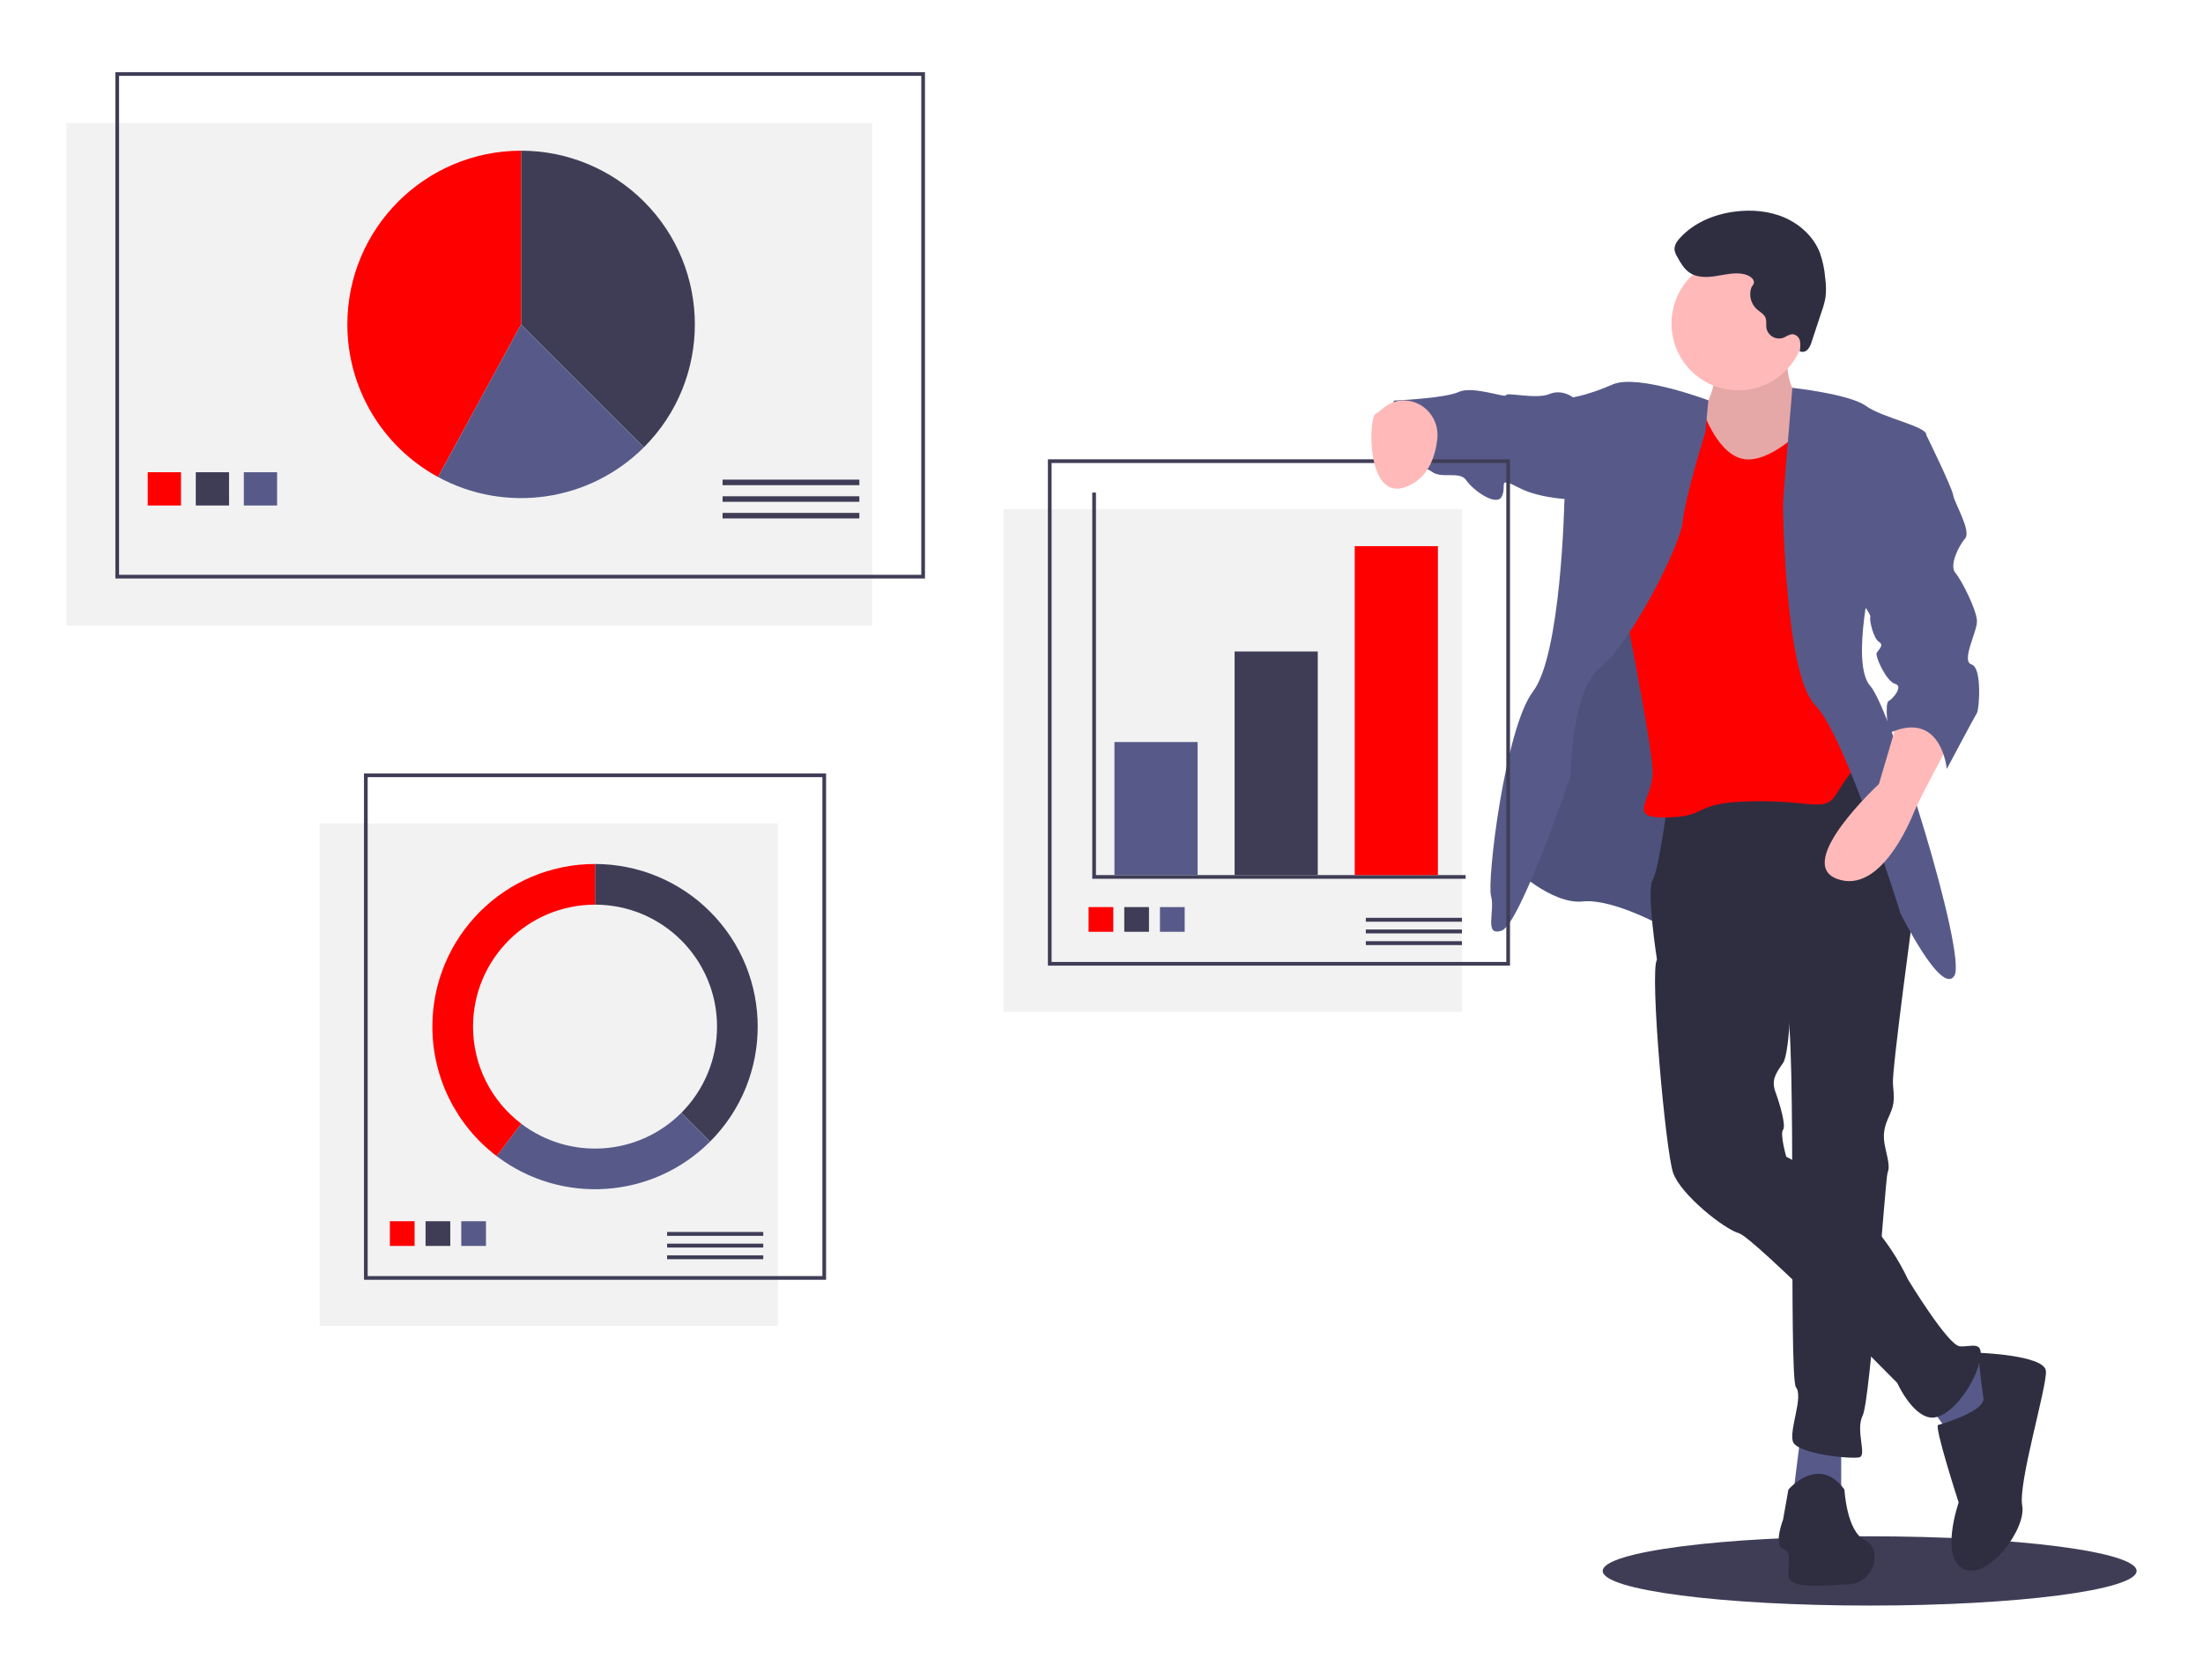 <?xml version="1.0" encoding="utf-8"?>
<!-- Generator: Adobe Illustrator 17.0.0, SVG Export Plug-In . SVG Version: 6.00 Build 0)  -->
<!DOCTYPE svg PUBLIC "-//W3C//DTD SVG 1.1//EN" "http://www.w3.org/Graphics/SVG/1.1/DTD/svg11.dtd">
<svg version="1.1" id="Layer_1" xmlns="http://www.w3.org/2000/svg" xmlns:xlink="http://www.w3.org/1999/xlink" x="0px" y="0px"
	 width="450px" height="343.174px" viewBox="0 0 450 343.174" enable-background="new 0 0 450 343.174" xml:space="preserve">
<g>
	<ellipse fill="#3F3D56" cx="381.91" cy="320.976" rx="54.529" ry="7.076"/>
	<rect x="13.561" y="25.128" fill="#F2F2F2" width="164.62" height="102.699"/>
	
		<rect x="23.944" y="15.122" fill="none" stroke="#3F3D56" stroke-width="0.755" stroke-miterlimit="10" width="164.62" height="102.699"/>
	<path fill="#3F3D56" d="M131.539,91.379c13.86-13.86,13.86-36.332,0-50.193c-6.656-6.656-15.683-10.395-25.096-10.395v35.492
		L131.539,91.379z"/>
	<path fill="#FF0000" d="M106.443,30.791c-19.604,0.002-35.494,15.896-35.492,35.5c0.002,12.994,7.103,24.948,18.513,31.165
		l16.979-31.174V30.791z"/>
	<path fill="#575A89" d="M131.539,91.379l-25.096-25.096L89.465,97.456C103.287,104.977,120.41,102.503,131.539,91.379
		L131.539,91.379z"/>
	<rect x="30.174" y="96.488" fill="#FF0000" width="6.796" height="6.796"/>
	<rect x="39.991" y="96.488" fill="#3F3D56" width="6.796" height="6.796"/>
	<rect x="49.808" y="96.488" fill="#575A89" width="6.796" height="6.796"/>
	<rect x="147.598" y="97.999" fill="#3F3D56" width="27.94" height="1.133"/>
	<rect x="147.598" y="101.397" fill="#3F3D56" width="27.94" height="1.133"/>
	<rect x="147.598" y="104.795" fill="#3F3D56" width="27.94" height="1.133"/>
	<rect x="65.288" y="168.227" fill="#F2F2F2" width="93.637" height="102.699"/>
	
		<rect x="74.727" y="158.41" fill="none" stroke="#3F3D56" stroke-width="0.755" stroke-miterlimit="10" width="93.637" height="102.699"/>
	<rect x="79.636" y="249.523" fill="#FF0000" width="5.049" height="5.049"/>
	<rect x="86.928" y="249.523" fill="#3F3D56" width="5.049" height="5.049"/>
	<rect x="94.221" y="249.523" fill="#575A89" width="5.049" height="5.049"/>
	<rect x="136.271" y="251.715" fill="#3F3D56" width="19.634" height="0.796"/>
	<rect x="136.271" y="254.103" fill="#3F3D56" width="19.634" height="0.796"/>
	<rect x="136.271" y="256.491" fill="#3F3D56" width="19.634" height="0.796"/>
	<path fill="#3F3D56" d="M121.546,176.533v8.307c13.763,0,24.92,11.157,24.92,24.92c0,6.609-2.625,12.947-7.299,17.621l5.874,5.874
		c12.976-12.976,12.976-34.013,0-46.989C138.809,180.034,130.358,176.533,121.546,176.533z"/>
	<path fill="#575A89" d="M145.04,233.254l-5.874-5.874c-8.811,8.813-22.778,9.76-32.698,2.217l-5.028,6.615
		C114.67,246.266,133.292,245.003,145.04,233.254z"/>
	<path fill="#FF0000" d="M96.626,209.759c0-13.763,11.157-24.92,24.92-24.92v-8.307c-18.35,0-33.226,14.875-33.226,33.225
		c0,10.384,4.854,20.171,13.122,26.454l5.028-6.615C100.264,224.89,96.621,217.548,96.626,209.759z"/>
	<path fill="#FFB9B9" d="M365.314,67.979c0,0-1.541,11.444,2.421,12.765s2.861,11.444,2.861,11.444l-11.885,9.023l-10.564,0.88
		l-2.641-13.645l1.541-3.521c0,0,5.942-7.043,1.761-14.305S365.314,67.979,365.314,67.979z"/>
	<path opacity="0.1" enable-background="new    " d="M365.314,67.979c0,0-1.541,11.444,2.421,12.765s2.861,11.444,2.861,11.444
		l-11.885,9.023l-10.564,0.88l-2.641-13.645l1.541-3.521c0,0,5.942-7.043,1.761-14.305S365.314,67.979,365.314,67.979z"/>
	<path fill="#575A89" d="M354.31,157.113l-13.865,32.572c0,0-10.784-6.162-17.167-5.502c-6.382,0.66-14.305-7.043-14.305-7.043
		l7.923-38.295l14.746-40.716l20.468,12.985L354.31,157.113z"/>
	<path opacity="0.1" enable-background="new    " d="M354.31,157.113l-13.865,32.572c0,0-10.784-6.162-17.167-5.502
		c-6.382,0.66-14.305-7.043-14.305-7.043l7.923-38.295l14.746-40.716l20.468,12.985L354.31,157.113z"/>
	<polygon fill="#575A89" points="376.098,295.546 376.098,306.11 366.194,306.11 367.735,293.785 	"/>
	<polygon fill="#575A89" points="401.848,277.279 409.111,281.681 403.829,293.785 398.327,293.125 393.045,285.642 	"/>
	<path fill="#2F2E41" d="M378.079,154.032l12.985,30.592c0,0-4.622,33.893-4.402,36.754c0.22,2.861,0.44,3.962-0.66,6.382
		c-1.1,2.421-1.541,3.962-0.88,6.823c0.66,2.861,0.88,3.962,0.44,5.062c-0.44,1.1-3.521,46.438-5.062,49.519
		c-1.541,3.081,0.88,8.143-0.66,8.583c-1.541,0.44-12.985-0.66-13.645-3.301c-0.66-2.641,2.201-9.023,0.66-11.004
		s0.22-73.288-1.981-78.13c-2.201-4.842-26.41-9.244-26.41-9.244s-2.201-14.085-0.88-16.286c1.321-2.201,3.081-16.066,3.081-16.066
		L378.079,154.032z"/>
	<path fill="#2F2E41" d="M365.314,304.349c0,0,6.162-7.263,11.444,0c0,0,0.44,8.583,4.182,10.344
		c3.741,1.761,1.981,8.803-3.301,9.023c-5.282,0.22-12.105,1.1-12.325-1.761c-0.22-2.861,0.88-4.622-1.1-5.502
		c-1.981-0.88,0-5.942,0-5.942L365.314,304.349z"/>
	<path fill="#2F2E41" d="M365.974,199.149c0,0-0.22,15.846-1.761,18.047c-1.541,2.201-2.421,3.521-1.541,5.942
		s2.201,6.823,1.541,7.703c-0.66,0.88,0.66,5.502,0.66,5.502s16.946,8.143,24.87,25.09c0,0,8.143,13.425,10.564,13.645
		c2.421,0.22,5.282-1.541,3.962,3.521c-1.32,5.062-6.382,11.664-10.124,11.004c-3.741-0.66-6.603-7.043-6.603-7.043
		s-29.271-29.711-32.352-30.592c-3.081-0.88-11.885-7.923-13.425-12.325c-1.541-4.402-4.842-41.156-3.301-43.577
		s7.263-5.722,7.263-5.722L365.974,199.149z"/>
	<path fill="#2F2E41" d="M404.049,276.399c0,0,13.645,0.44,13.865,3.741s-5.722,22.889-4.842,27.51
		c0.88,4.622-6.823,15.186-11.885,12.985c-5.062-2.201-1.1-13.645-1.1-13.645s-5.062-15.626-4.182-15.846
		c0.88-0.22,9.684-2.861,9.244-5.502C404.709,283.001,404.049,276.399,404.049,276.399z"/>
	<circle fill="#FFB9B9" cx="355.08" cy="66.109" r="13.645"/>
	<path fill="#FF0000" d="M368.835,87.127c0,0-7.483,7.923-12.985,6.603c-5.502-1.321-8.363-10.784-8.363-10.784l-9.904-1.761
		c0,0-7.043,31.252-7.043,34.333s7.043,36.314,7.043,42.256s-5.722,9.464,3.081,9.244c8.803-0.22,4.622-3.081,17.387-3.301
		s14.746,2.641,17.387-1.981c1.801-3.015,4.025-5.758,6.603-8.143l-4.622-16.286l-0.66-45.998c0,0-5.643-11.004-8.213-10.124
		C368.545,81.184,369.936,86.026,368.835,87.127z"/>
	<path fill="#575A89" d="M366.125,79.238c0,0,11.734,1.286,15.036,3.707c3.301,2.421,12.545,4.182,12.325,5.942
		c-0.22,1.761-10.784,26.85-10.784,26.85s-4.842,19.808-0.66,24.429c4.182,4.622,19.808,55.021,17.167,59.203
		c-2.641,4.182-11.004-12.765-11.004-12.765s-11.224-36.314-17.387-42.476c-6.162-6.162-6.603-39.395-6.603-40.936
		S366.125,79.238,366.125,79.238z"/>
	<path fill="#575A89" d="M348.961,81.79c0,0-14.459-5.448-19.521-3.247c-5.062,2.201-8.143,2.641-8.143,2.641l-1.761,21.568
		c0,0-0.66,31.032-6.382,38.515c-5.722,7.483-9.464,38.735-8.583,41.816c0.88,3.081-1.541,8.363,2.201,7.043
		c3.741-1.321,14.085-31.692,14.085-31.692s0-17.387,6.162-22.228c6.162-4.842,16.286-24.869,16.726-29.711
		c0.44-4.842,4.622-18.267,4.622-18.267L348.961,81.79z"/>
	<path fill="#FFB9B9" d="M398.547,151.171c0,0-6.603,12.325-7.483,14.526c-0.88,2.201-7.043,17.167-15.846,13.865
		c-8.803-3.301,8.583-19.367,8.583-19.367l3.962-13.425C387.763,146.769,398.107,144.568,398.547,151.171z"/>
	<path fill="#575A89" d="M323.498,81.184h-2.201c0,0-2.201-1.761-4.842-0.66c-2.641,1.1-8.803-0.44-8.803,0.22
		c0,0.66-6.823-1.981-9.684-0.66s-13.205,1.761-13.205,1.761s-4.182,10.564-1.32,12.545s7.043,0.44,9.023,1.981
		s5.722-0.22,7.043,1.761c1.32,1.981,6.162,5.502,7.263,3.301c1.1-2.201-1.1-4.182,3.521-1.761
		c4.622,2.421,11.885,2.421,11.885,2.421L323.498,81.184z"/>
	<path fill="#2F2E41" d="M356.31,56.027c-1.846-0.427-3.763,0.046-5.633,0.353c-1.87,0.306-3.931,0.408-5.513-0.636
		c-1.168-0.771-1.887-2.045-2.561-3.272c-0.281-0.438-0.469-0.93-0.551-1.444c-0.079-0.907,0.497-1.734,1.11-2.408
		c2.846-3.128,7.004-4.84,11.198-5.384c3.447-0.447,7.042-0.148,10.225,1.249c3.184,1.396,5.92,3.953,7.172,7.196
		c0.576,1.66,0.936,3.387,1.071,5.139c0.189,1.289,0.213,2.597,0.072,3.892c-0.169,0.96-0.421,1.904-0.754,2.82l-2.073,6.26
		c-0.149,0.592-0.427,1.143-0.815,1.614c-0.409,0.474-1.082,0.621-1.652,0.362c0.166-0.68,0.191-1.387,0.074-2.077
		c-0.133-0.704-0.68-1.256-1.383-1.394c-0.764-0.081-1.417,0.511-2.142,0.766c-1.395,0.414-2.862-0.382-3.275-1.777
		c-0.02-0.067-0.037-0.135-0.051-0.203c-0.114-0.716,0.078-1.482-0.194-2.154c-0.318-0.787-1.161-1.2-1.794-1.766
		c-1.18-1.089-1.622-2.762-1.133-4.291c0.17-0.521,0.648-0.758,0.552-1.356C358.135,56.73,356.977,56.181,356.31,56.027z"/>
	<rect x="204.989" y="104.04" fill="#F2F2F2" width="93.637" height="102.699"/>
	
		<rect x="214.428" y="94.223" fill="none" stroke="#3F3D56" stroke-width="0.755" stroke-miterlimit="10" width="93.637" height="102.699"/>
	<polyline fill="none" stroke="#3F3D56" stroke-width="0.755" stroke-miterlimit="10" points="223.49,100.642 223.49,179.176 
		299.381,179.176 	"/>
	<rect x="227.643" y="151.613" fill="#575A89" width="16.991" height="27.185"/>
	<rect x="252.185" y="133.113" fill="#3F3D56" width="16.991" height="45.686"/>
	<rect x="276.727" y="111.591" fill="#FF0000" width="16.991" height="67.207"/>
	<rect x="222.357" y="185.336" fill="#FF0000" width="5.049" height="5.049"/>
	<rect x="229.649" y="185.336" fill="#3F3D56" width="5.049" height="5.049"/>
	<rect x="236.942" y="185.336" fill="#575A89" width="5.049" height="5.049"/>
	<rect x="278.992" y="187.528" fill="#3F3D56" width="19.634" height="0.796"/>
	<rect x="278.992" y="189.916" fill="#3F3D56" width="19.634" height="0.796"/>
	<rect x="278.992" y="192.304" fill="#3F3D56" width="19.634" height="0.796"/>
	<path fill="#FFB9B9" d="M287.038,81.832c4.013,0.174,6.995,3.814,6.561,7.807c-0.393,3.618-1.844,8.12-6.414,9.849
		c-8.143,3.081-7.703-14.305-6.162-14.966C282.049,84.082,283.663,81.685,287.038,81.832z"/>
	<path fill="#575A89" d="M391.064,87.711l2.421,1.176c0,0,5.282,10.784,5.502,12.325c0.22,1.541,3.741,7.263,2.421,8.803
		c-1.32,1.541-3.301,5.502-1.981,7.043c1.32,1.541,4.402,7.703,4.402,9.904s-3.301,8.143-1.1,8.803
		c2.201,0.66,1.541,9.244,1.1,9.904c-0.44,0.66-6.162,11.444-6.162,11.444s-1.1-12.325-11.885-7.263c0,0-0.88-6.162,0-6.603
		c0.88-0.44,3.081-3.081,1.32-3.521c-1.761-0.44-4.182-5.722-3.741-6.382c0.44-0.66,1.541-1.541,0.44-2.201
		c-1.1-0.66-1.981-4.402-1.761-5.062c0.22-0.66-2.421-3.741-2.421-3.741L391.064,87.711z"/>
</g>
</svg>
